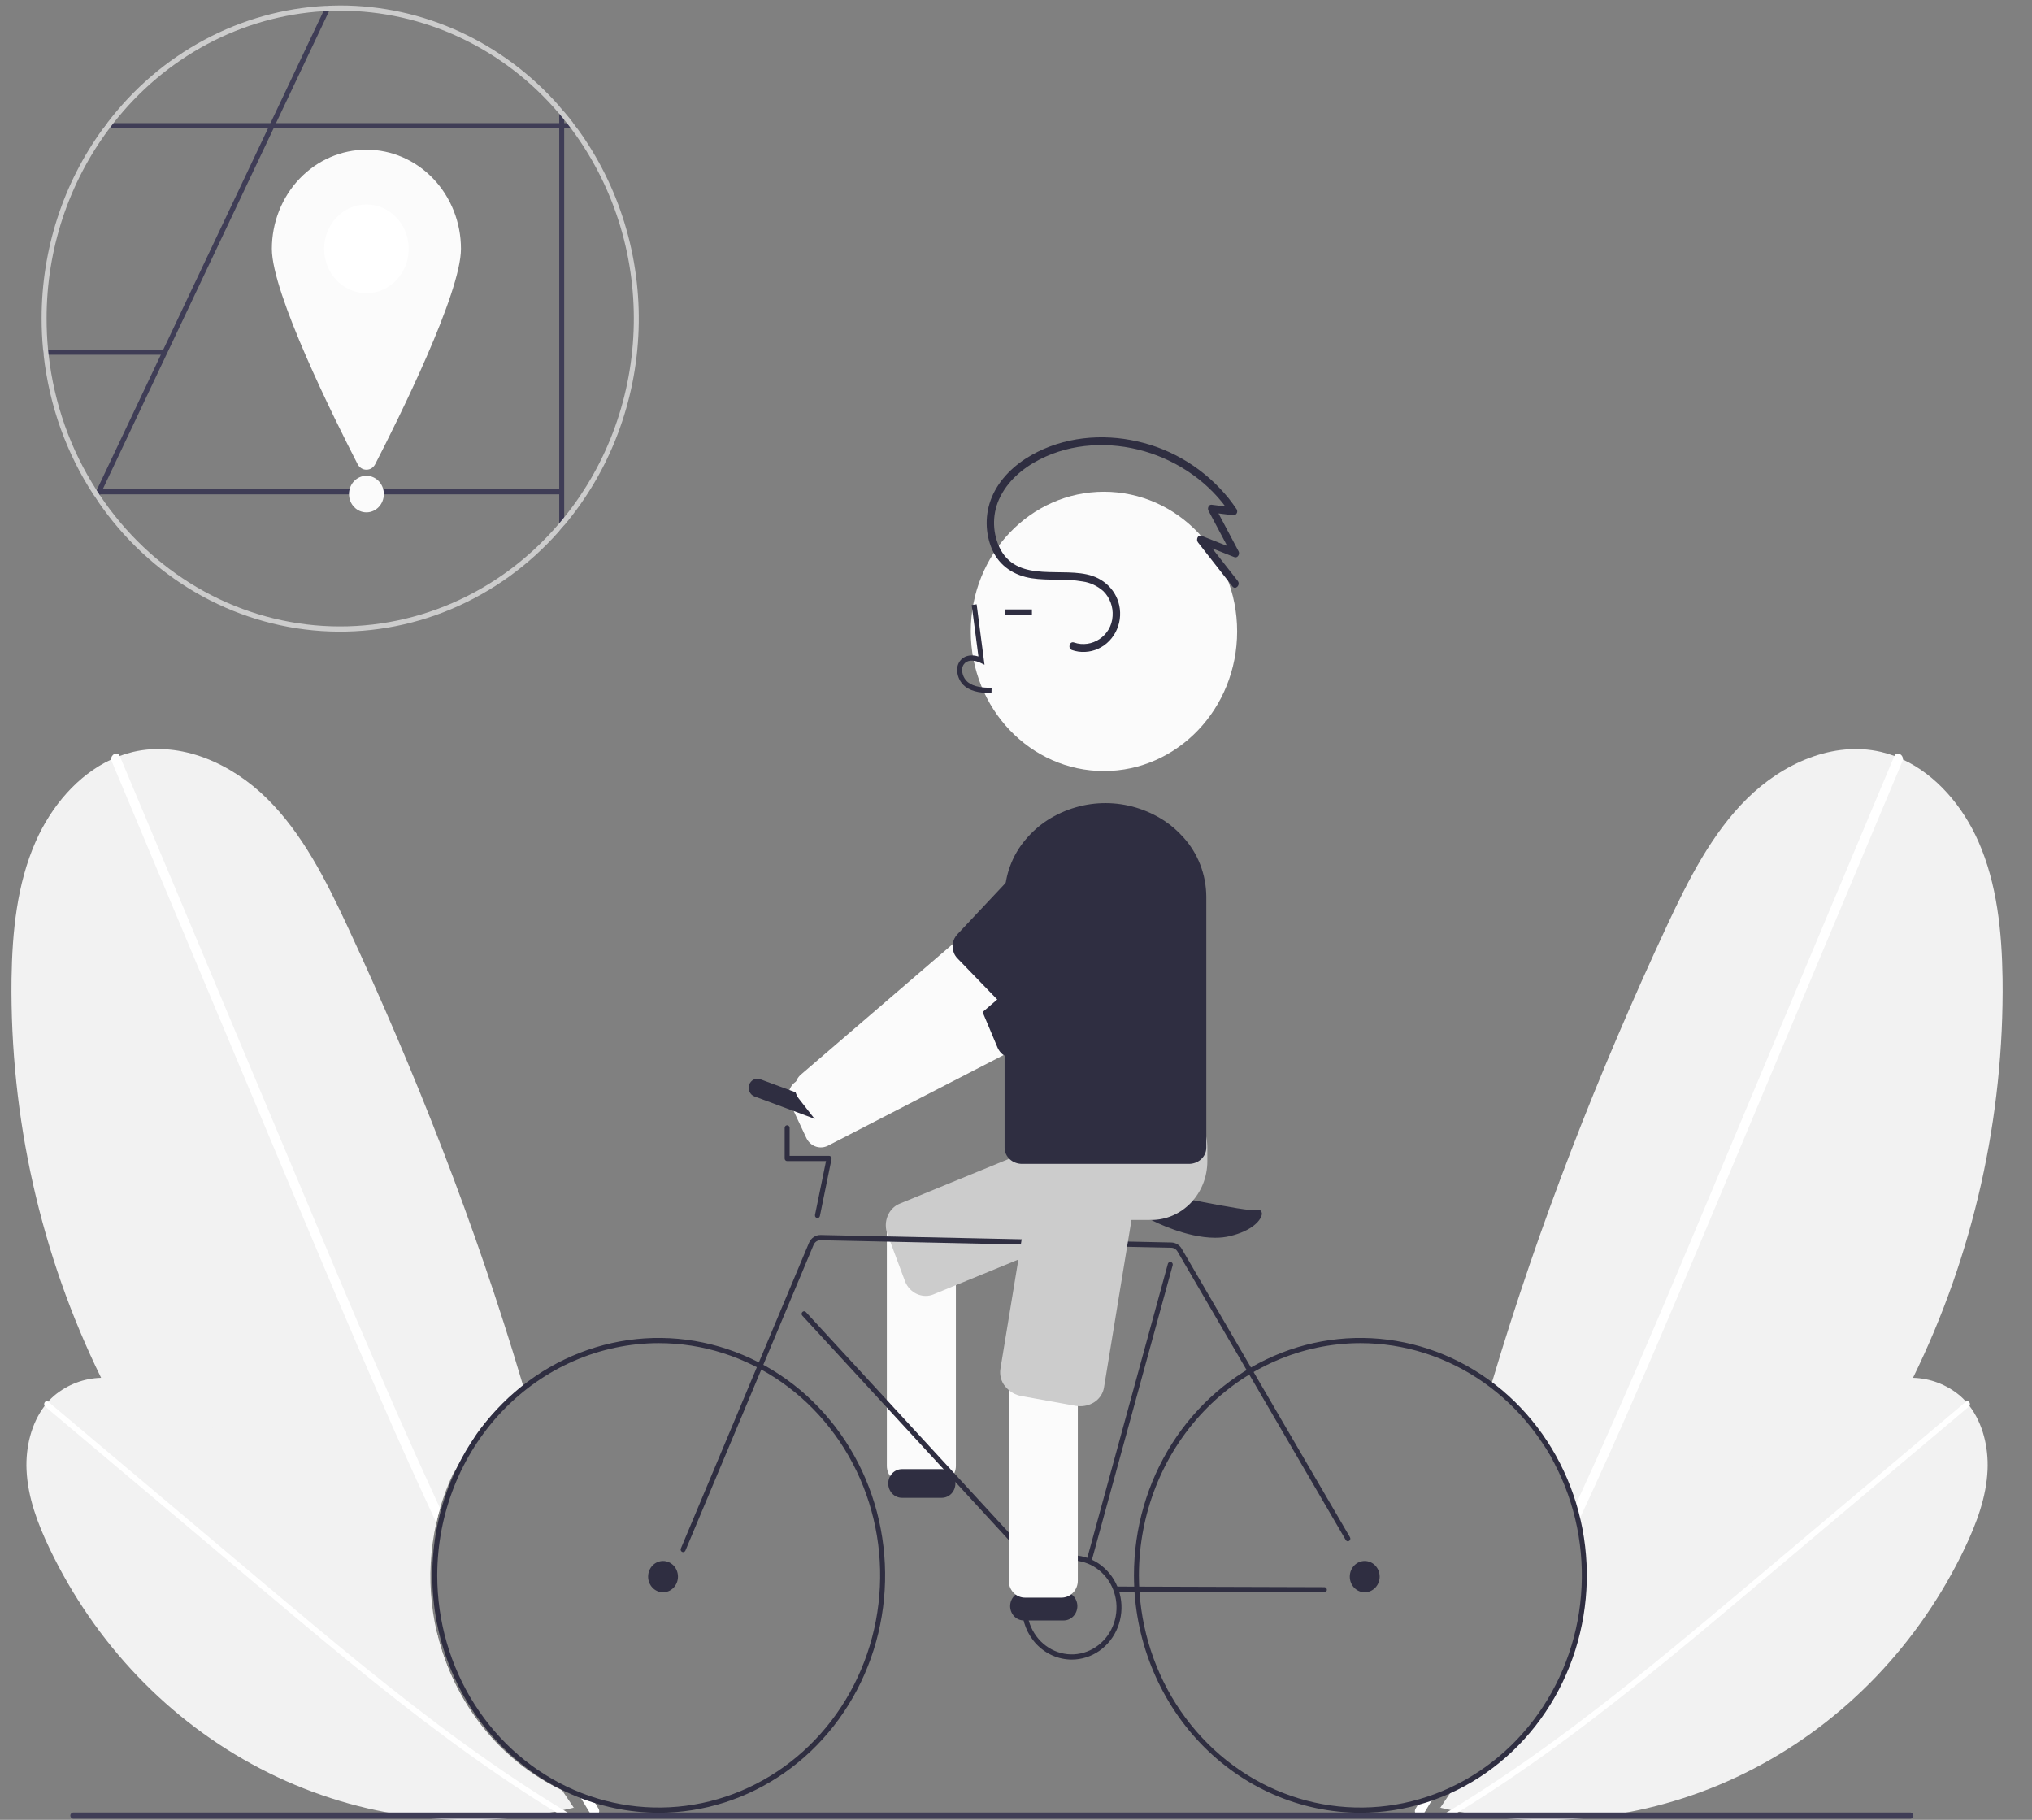 <?xml version="1.0" encoding="UTF-8" standalone="no"?><svg width='67' height='60' viewBox='0 0 67 60' fill='none' xmlns='http://www.w3.org/2000/svg'>
<rect x="0" y="0" width="67" height="60" fill="#808080" stroke="none"/>
<g clip-path='url(#clip0_2_769)'>
<path d='M3.103 16.342C3.138 16.396 3.174 16.449 3.211 16.503L3.293 16.328L3.307 16.299L3.389 16.128L5.477 11.714L5.478 11.713L9.019 4.234V4.234L9.1 4.062V4.062L10.853 0.36L10.936 0.185C10.873 0.186 10.811 0.189 10.749 0.192L10.665 0.369L8.917 4.062L8.917 4.062L8.835 4.234V4.234L5.385 11.523V11.524L5.303 11.695V11.696L3.215 16.106L3.187 16.165L3.103 16.342Z' fill='#3F3D56'/>
<path d='M3.401 4.234H19.033C18.992 4.177 18.949 4.119 18.905 4.062H3.53C3.485 4.119 3.443 4.177 3.401 4.234Z' fill='#3F3D56'/>
<path d='M1.42 11.524C1.425 11.581 1.431 11.639 1.438 11.696H5.443V11.524H1.42Z' fill='#3F3D56'/>
<path d='M18.439 3.496V17.51C18.495 17.447 18.549 17.383 18.603 17.32V3.686C18.549 3.622 18.495 3.558 18.439 3.496Z' fill='#3F3D56'/>
<path d='M3.256 16.127H18.521V16.299H3.256V16.127Z' fill='#3F3D56'/>
<path d='M8.964 8.203C8.964 9.67 11.021 13.805 11.793 15.306C11.821 15.36 11.863 15.406 11.914 15.438C11.964 15.47 12.022 15.486 12.082 15.486C12.141 15.486 12.199 15.47 12.25 15.438C12.3 15.406 12.342 15.36 12.37 15.306C13.143 13.805 15.199 9.67 15.199 8.203C15.199 7.337 14.871 6.505 14.286 5.892C13.701 5.279 12.908 4.935 12.082 4.935C11.255 4.935 10.462 5.279 9.877 5.892C9.292 6.505 8.964 7.337 8.964 8.203Z' fill='#FBFBFB'/>
<path d='M12.082 9.666C11.311 9.666 10.687 9.011 10.687 8.204C10.687 7.396 11.311 6.741 12.082 6.741C12.852 6.741 13.476 7.396 13.476 8.204C13.476 9.011 12.852 9.666 12.082 9.666Z' fill='white'/>
<path d='M12.082 16.892C11.764 16.892 11.507 16.622 11.507 16.289C11.507 15.957 11.764 15.687 12.082 15.687C12.399 15.687 12.656 15.957 12.656 16.289C12.656 16.622 12.399 16.892 12.082 16.892Z' fill='#FBFBFB'/>
<path d='M47.874 59.032C47.849 59.044 47.824 59.056 47.798 59.066C47.821 59.059 47.844 59.051 47.866 59.043C48.191 58.931 48.514 58.811 48.834 58.685C49.348 58.483 49.855 58.263 50.356 58.026C50.714 57.858 51.068 57.681 51.419 57.496C54.501 55.871 57.254 53.637 59.527 50.917C59.734 50.669 59.937 50.417 60.135 50.161C60.304 49.943 60.469 49.723 60.631 49.499C61.559 48.219 62.377 46.857 63.076 45.427C65.07 41.362 66.084 36.846 66.03 32.275C66.007 30.727 65.852 29.146 65.232 27.742C64.719 26.581 63.844 25.552 62.743 25.041C62.651 24.998 62.558 24.958 62.463 24.924C62.316 24.869 62.167 24.824 62.016 24.789C60.442 24.426 58.781 25.168 57.608 26.327C56.435 27.485 55.666 29.014 54.958 30.532C52.706 35.365 50.739 40.384 49.207 45.534C49.19 45.593 49.172 45.65 49.155 45.708C49.734 46.147 50.249 46.672 50.685 47.265L51.488 48.628C51.652 48.983 51.789 49.351 51.9 49.727C51.946 49.886 51.988 50.046 52.023 50.209C52.414 51.956 52.213 53.791 51.456 55.4C50.7 57.01 49.433 58.293 47.874 59.032Z' fill='#F2F2F2'/>
<path d='M46.24 59.548L46.245 59.577L46.246 59.583C46.246 59.581 46.247 59.579 46.247 59.577C46.248 59.566 46.249 59.556 46.251 59.545C46.247 59.546 46.243 59.547 46.24 59.548Z' fill='#F2F2F2'/>
<path d='M52.004 49.504C51.969 49.579 51.935 49.654 51.899 49.727C51.946 49.886 51.987 50.046 52.023 50.209C52.06 50.129 52.098 50.048 52.135 49.968C52.735 48.677 53.319 47.378 53.887 46.072C54.865 43.833 55.81 41.578 56.755 39.325C57.752 36.953 58.747 34.581 59.743 32.21C60.738 29.837 61.733 27.465 62.729 25.094C62.736 25.077 62.741 25.059 62.743 25.041C62.76 24.876 62.537 24.756 62.462 24.924C62.462 24.925 62.461 24.927 62.46 24.928C62.335 25.223 62.211 25.518 62.088 25.814C61.092 28.186 60.097 30.558 59.101 32.93C58.109 35.293 57.117 37.656 56.125 40.019C55.182 42.264 54.237 44.509 53.254 46.734C52.844 47.661 52.428 48.585 52.004 49.504Z' fill='white'/>
<path d='M46.947 59.793C47.002 59.703 47.057 59.614 47.111 59.523C47.158 59.447 47.204 59.37 47.25 59.294C47.261 59.275 47.273 59.257 47.283 59.238C47.132 59.287 46.98 59.334 46.828 59.379C46.816 59.4 46.803 59.423 46.789 59.444C46.752 59.505 46.715 59.567 46.677 59.628C46.672 59.639 46.667 59.648 46.663 59.657C46.598 59.824 46.845 59.96 46.947 59.793Z' fill='white'/>
<path d='M47.691 59.302C47.623 59.401 47.557 59.5 47.491 59.6C47.605 59.627 47.718 59.652 47.833 59.677C47.925 59.696 48.016 59.715 48.107 59.732C51.409 60.377 54.822 59.877 57.831 58.309C60.839 56.741 63.279 54.19 64.783 51.04C65.169 50.23 65.496 49.365 65.535 48.461C65.568 47.713 65.378 46.93 64.939 46.353C64.903 46.305 64.864 46.258 64.824 46.213C64.762 46.143 64.696 46.078 64.626 46.017C64.185 45.648 63.641 45.441 63.076 45.427C62.693 45.41 62.31 45.457 61.942 45.568C61.034 45.838 60.242 46.413 59.483 47.002C56.895 48.991 54.466 51.199 52.221 53.603C52.147 53.683 52.073 53.764 52 53.845C51.727 54.979 51.215 56.034 50.501 56.932C49.786 57.83 48.888 58.548 47.874 59.032C47.871 59.035 47.868 59.039 47.866 59.043C47.806 59.129 47.748 59.215 47.691 59.302Z' fill='#F2F2F2'/>
<path d='M47.48 59.619C47.484 59.613 47.487 59.606 47.491 59.6C47.489 59.599 47.487 59.599 47.485 59.598L47.48 59.619Z' fill='#F2F2F2'/>
<path d='M64.918 46.377L61.535 49.226L58.152 52.075C57.081 52.977 56.01 53.88 54.926 54.766C53.852 55.644 52.764 56.504 51.65 57.327C50.538 58.148 49.401 58.933 48.229 59.658C48.083 59.748 47.937 59.837 47.79 59.925C47.688 59.987 47.59 59.825 47.692 59.763C48.872 59.053 50.018 58.282 51.136 57.47C52.256 56.657 53.349 55.803 54.426 54.931C55.51 54.053 56.578 53.156 57.646 52.257C58.77 51.311 59.893 50.364 61.017 49.418L64.4 46.569L64.821 46.215C64.912 46.138 65.009 46.3 64.918 46.377Z' fill='white'/>
<path d='M18.536 59.032C18.561 59.044 18.586 59.056 18.612 59.066C18.589 59.059 18.566 59.051 18.544 59.043C18.219 58.931 17.896 58.811 17.576 58.685C17.062 58.483 16.554 58.263 16.054 58.026C15.696 57.858 15.341 57.681 14.99 57.496C11.909 55.871 9.156 53.637 6.883 50.917C6.676 50.669 6.473 50.417 6.275 50.161C6.106 49.943 5.94 49.723 5.778 49.499C4.851 48.219 4.033 46.857 3.334 45.427C1.34 41.362 0.326 36.846 0.38 32.275C0.403 30.727 0.558 29.146 1.178 27.742C1.691 26.581 2.566 25.552 3.667 25.041C3.758 24.998 3.852 24.958 3.947 24.924C4.093 24.869 4.243 24.824 4.394 24.789C5.968 24.426 7.629 25.168 8.802 26.327C9.975 27.485 10.744 29.014 11.452 30.532C13.704 35.365 15.671 40.384 17.203 45.534C17.22 45.593 17.238 45.65 17.255 45.708C16.676 46.147 16.16 46.672 15.724 47.265L14.922 48.628C14.758 48.983 14.62 49.351 14.51 49.727C14.464 49.886 14.422 50.046 14.386 50.209C13.996 51.956 14.196 53.791 14.953 55.4C15.71 57.01 16.977 58.293 18.536 59.032Z' fill='#F2F2F2'/>
<path d='M20.171 59.548L20.166 59.577L20.165 59.583C20.165 59.581 20.164 59.579 20.164 59.577C20.163 59.566 20.162 59.556 20.16 59.545C20.164 59.546 20.168 59.547 20.171 59.548Z' fill='#F2F2F2'/>
<path d='M14.406 49.504C14.441 49.579 14.475 49.654 14.51 49.727C14.464 49.886 14.422 50.046 14.386 50.209C14.35 50.129 14.312 50.048 14.275 49.968C13.674 48.677 13.09 47.378 12.523 46.072C11.545 43.833 10.6 41.578 9.654 39.325C8.658 36.953 7.662 34.581 6.667 32.21C5.672 29.837 4.676 27.465 3.681 25.094C3.674 25.077 3.669 25.059 3.667 25.041C3.649 24.876 3.873 24.756 3.947 24.924C3.948 24.925 3.949 24.927 3.95 24.928C4.074 25.223 4.199 25.518 4.322 25.814C5.317 28.186 6.313 30.558 7.309 32.93C8.301 35.293 9.293 37.656 10.285 40.019C11.228 42.264 12.173 44.509 13.156 46.734C13.565 47.661 13.982 48.585 14.406 49.504Z' fill='white'/>
<path d='M19.463 59.793C19.408 59.703 19.353 59.614 19.299 59.523C19.252 59.447 19.206 59.37 19.16 59.294C19.148 59.275 19.137 59.257 19.127 59.238C19.278 59.287 19.43 59.334 19.582 59.379C19.594 59.4 19.607 59.423 19.621 59.444C19.658 59.505 19.695 59.567 19.733 59.628C19.738 59.639 19.743 59.648 19.747 59.657C19.812 59.824 19.565 59.96 19.463 59.793Z' fill='white'/>
<path d='M18.719 59.302C18.787 59.401 18.853 59.5 18.919 59.6C18.805 59.627 18.691 59.652 18.576 59.677C18.485 59.696 18.394 59.715 18.303 59.732C15.001 60.377 11.588 59.877 8.579 58.309C5.571 56.741 3.131 54.19 1.627 51.04C1.241 50.23 0.914 49.365 0.875 48.461C0.842 47.713 1.031 46.93 1.471 46.353C1.507 46.305 1.546 46.258 1.586 46.213C1.648 46.143 1.714 46.078 1.784 46.017C2.225 45.648 2.769 45.441 3.334 45.427C3.717 45.41 4.1 45.457 4.468 45.568C5.376 45.838 6.168 46.413 6.927 47.002C9.515 48.991 11.944 51.199 14.189 53.603C14.263 53.683 14.337 53.764 14.41 53.845C14.683 54.979 15.195 56.034 15.909 56.932C16.624 57.83 17.521 58.548 18.536 59.032C18.539 59.035 18.542 59.039 18.544 59.043C18.604 59.129 18.662 59.215 18.719 59.302Z' fill='#F2F2F2'/>
<path d='M18.931 59.619C18.927 59.613 18.923 59.606 18.92 59.6C18.922 59.599 18.923 59.599 18.926 59.598L18.931 59.619Z' fill='#F2F2F2'/>
<path d='M1.492 46.377L4.875 49.226L8.258 52.075C9.329 52.977 10.4 53.88 11.484 54.766C12.558 55.644 13.646 56.504 14.759 57.327C15.871 58.148 17.009 58.933 18.181 59.658C18.327 59.748 18.473 59.837 18.62 59.925C18.722 59.987 18.82 59.825 18.718 59.763C17.538 59.053 16.392 58.282 15.274 57.47C14.154 56.657 13.061 55.803 11.983 54.931C10.9 54.053 9.831 53.156 8.764 52.257C7.64 51.311 6.517 50.364 5.393 49.418L2.01 46.569L1.589 46.215C1.498 46.138 1.401 46.3 1.492 46.377Z' fill='white'/>
<path d='M35.759 30.931C35.825 30.955 35.887 30.992 35.94 31.041C35.992 31.089 36.035 31.148 36.066 31.214L36.487 32.113L36.6 32.353C36.662 32.486 36.672 32.64 36.626 32.78C36.581 32.92 36.484 33.036 36.357 33.102L33.092 34.786L27.301 37.772C27.18 37.834 27.041 37.846 26.912 37.806C26.783 37.765 26.674 37.675 26.605 37.553C26.598 37.541 26.593 37.53 26.587 37.518L26.264 36.83L26.052 36.378C26.035 36.342 26.022 36.304 26.012 36.265C25.988 36.161 25.993 36.053 26.026 35.951C26.048 35.882 26.084 35.817 26.13 35.762C26.176 35.707 26.233 35.662 26.296 35.63L26.986 35.274L32.093 32.64L35.352 30.959C35.479 30.893 35.625 30.884 35.759 30.931Z' fill='#FBFBFB'/>
<path d='M36.769 31.265C36.83 31.353 36.882 31.448 36.924 31.549C37.086 31.935 37.095 32.373 36.95 32.766C36.805 33.159 36.516 33.476 36.148 33.647L33.596 34.828C33.516 34.865 33.427 34.881 33.339 34.874C33.251 34.866 33.166 34.836 33.092 34.786C33.031 34.745 32.98 34.692 32.94 34.629C32.922 34.602 32.906 34.573 32.893 34.542L32.098 32.654C32.096 32.649 32.094 32.645 32.093 32.64C32.04 32.505 32.04 32.354 32.092 32.219C32.143 32.084 32.243 31.975 32.37 31.916L34.922 30.735C35.242 30.588 35.599 30.56 35.935 30.657C36.272 30.753 36.566 30.968 36.769 31.265Z' fill='#2F2E41'/>
<path d='M29.774 39.856H30.985C31.126 39.856 31.262 39.915 31.362 40.02C31.462 40.125 31.518 40.267 31.518 40.415V48.33C31.518 48.478 31.462 48.62 31.362 48.725C31.262 48.83 31.126 48.889 30.985 48.889H29.774C29.704 48.889 29.634 48.874 29.57 48.846C29.505 48.818 29.446 48.777 29.397 48.725C29.347 48.673 29.308 48.611 29.281 48.544C29.254 48.476 29.241 48.403 29.241 48.33V40.415C29.241 40.342 29.254 40.269 29.281 40.201C29.308 40.133 29.347 40.072 29.397 40.02C29.446 39.968 29.505 39.926 29.57 39.898C29.634 39.87 29.704 39.856 29.774 39.856Z' fill='#FBFBFB'/>
<path d='M30.521 42.726C30.609 42.727 30.697 42.709 30.779 42.675L37.525 39.908C37.704 39.832 37.848 39.684 37.923 39.497C37.999 39.31 38.001 39.099 37.929 38.911L37.352 37.364C37.282 37.173 37.142 37.019 36.965 36.935C36.878 36.893 36.784 36.87 36.688 36.868C36.593 36.865 36.498 36.882 36.409 36.919L29.663 39.686C29.575 39.722 29.493 39.777 29.425 39.847C29.357 39.917 29.303 40.001 29.266 40.093C29.19 40.281 29.187 40.493 29.259 40.684L29.836 42.23C29.89 42.376 29.984 42.501 30.106 42.589C30.228 42.677 30.372 42.725 30.521 42.726Z' fill='#CCCCCC'/>
<path d='M29.738 49.383H31.051C31.171 49.383 31.286 49.333 31.37 49.245C31.455 49.156 31.502 49.036 31.502 48.91C31.502 48.785 31.455 48.664 31.37 48.576C31.286 48.487 31.171 48.437 31.051 48.437H29.738C29.619 48.437 29.504 48.487 29.419 48.576C29.335 48.664 29.287 48.785 29.287 48.91C29.287 49.036 29.335 49.156 29.419 49.245C29.504 49.333 29.619 49.383 29.738 49.383Z' fill='#2F2E41'/>
<path d='M40.066 40.809C40.231 40.81 40.396 40.792 40.557 40.754C41.285 40.578 41.554 40.243 41.598 40.073C41.608 40.047 41.611 40.018 41.606 39.991C41.601 39.963 41.589 39.938 41.572 39.917C41.553 39.901 41.531 39.89 41.507 39.886C41.483 39.883 41.459 39.887 41.437 39.897C41.211 39.977 38.004 39.312 36.865 39.036C36.391 38.921 36.059 38.94 35.877 39.092C35.84 39.121 35.809 39.157 35.787 39.199C35.765 39.241 35.752 39.288 35.748 39.336V39.366L37.988 40.236C38.061 40.273 39.104 40.809 40.066 40.809Z' fill='#2F2E41'/>
<path d='M22.525 51.173C22.541 51.173 22.556 51.169 22.57 51.159C22.583 51.15 22.593 51.137 22.6 51.122L26.826 41.044C26.845 40.998 26.877 40.958 26.918 40.93C26.959 40.903 27.007 40.889 27.056 40.89L38.618 41.138C38.66 41.138 38.7 41.15 38.736 41.172C38.772 41.193 38.802 41.224 38.824 41.261L44.373 50.775C44.384 50.794 44.402 50.808 44.423 50.814C44.445 50.819 44.467 50.815 44.486 50.803C44.504 50.792 44.517 50.772 44.522 50.75C44.528 50.728 44.524 50.705 44.513 50.685L38.964 41.171C38.928 41.109 38.878 41.058 38.818 41.022C38.758 40.986 38.691 40.967 38.622 40.965L27.059 40.718C26.978 40.716 26.898 40.74 26.83 40.786C26.762 40.831 26.708 40.897 26.675 40.975L22.45 51.053C22.444 51.066 22.442 51.08 22.443 51.094C22.444 51.109 22.448 51.122 22.456 51.134C22.463 51.146 22.474 51.156 22.486 51.163C22.498 51.17 22.511 51.173 22.525 51.173Z' fill='#2F2E41'/>
<path d='M35.912 51.534C35.93 51.534 35.947 51.528 35.962 51.516C35.976 51.505 35.986 51.489 35.991 51.471L38.666 41.715C38.672 41.693 38.669 41.67 38.659 41.65C38.648 41.63 38.63 41.615 38.61 41.609C38.589 41.602 38.566 41.605 38.547 41.616C38.528 41.627 38.514 41.646 38.508 41.667L35.834 51.424C35.831 51.435 35.83 51.446 35.831 51.457C35.832 51.469 35.835 51.48 35.841 51.489C35.846 51.499 35.853 51.508 35.861 51.515C35.87 51.522 35.879 51.527 35.89 51.53C35.897 51.533 35.905 51.534 35.912 51.534Z' fill='#2F2E41'/>
<path d='M35.338 40.222H37.964C38.453 40.222 38.922 40.017 39.268 39.655C39.614 39.292 39.809 38.8 39.809 38.287V37.857C39.809 37.344 39.614 36.852 39.268 36.489C38.922 36.126 38.453 35.922 37.964 35.921H35.338C34.849 35.922 34.379 36.126 34.033 36.489C33.687 36.852 33.493 37.344 33.492 37.857V38.287C33.493 38.8 33.687 39.292 34.033 39.655C34.379 40.017 34.849 40.222 35.338 40.222Z' fill='#CCCCCC'/>
<path d='M21.862 52.497C21.59 52.497 21.37 52.266 21.37 51.981C21.37 51.696 21.59 51.465 21.862 51.465C22.134 51.465 22.354 51.696 22.354 51.981C22.354 52.266 22.134 52.497 21.862 52.497Z' fill='#2F2E41'/>
<path d='M44.998 52.497C44.727 52.497 44.506 52.266 44.506 51.981C44.506 51.696 44.727 51.465 44.998 51.465C45.27 51.465 45.491 51.696 45.491 51.981C45.491 52.266 45.27 52.497 44.998 52.497Z' fill='#2F2E41'/>
<path d='M27.448 37.085C27.516 37.085 27.581 37.06 27.633 37.014C27.685 36.969 27.72 36.905 27.731 36.835C27.743 36.765 27.73 36.693 27.696 36.632C27.662 36.57 27.608 36.524 27.544 36.5L25.069 35.583C24.997 35.556 24.918 35.56 24.849 35.595C24.78 35.629 24.728 35.691 24.702 35.766C24.677 35.841 24.681 35.924 24.714 35.996C24.747 36.068 24.805 36.124 24.877 36.15L27.352 37.068C27.383 37.079 27.415 37.085 27.448 37.085Z' fill='#2F2E41'/>
<path d='M33.931 51.465C33.947 51.465 33.963 51.46 33.976 51.45C33.989 51.441 34 51.428 34.006 51.412C34.013 51.397 34.014 51.38 34.011 51.363C34.008 51.346 34.001 51.331 33.99 51.319L26.573 43.259C26.565 43.251 26.556 43.244 26.547 43.24C26.537 43.235 26.526 43.233 26.515 43.232C26.504 43.232 26.494 43.234 26.484 43.238C26.474 43.242 26.464 43.249 26.457 43.257C26.449 43.264 26.443 43.274 26.438 43.284C26.434 43.294 26.432 43.306 26.431 43.317C26.431 43.328 26.433 43.34 26.437 43.35C26.441 43.361 26.447 43.37 26.455 43.378L33.872 51.438C33.879 51.447 33.889 51.453 33.899 51.458C33.909 51.462 33.92 51.465 33.931 51.465Z' fill='#2F2E41'/>
<path d='M43.667 52.501C43.689 52.501 43.71 52.492 43.725 52.476C43.741 52.46 43.749 52.438 43.75 52.415C43.75 52.392 43.741 52.37 43.726 52.354C43.71 52.338 43.689 52.329 43.668 52.329L36.815 52.308H36.815C36.793 52.308 36.772 52.317 36.757 52.333C36.741 52.349 36.733 52.371 36.733 52.394C36.733 52.417 36.741 52.439 36.757 52.455C36.772 52.471 36.793 52.48 36.815 52.48L43.667 52.501H43.667Z' fill='#2F2E41'/>
<path d='M26.954 40.159C26.973 40.159 26.991 40.152 27.005 40.14C27.02 40.127 27.03 40.11 27.034 40.091L27.418 38.212C27.42 38.199 27.42 38.186 27.417 38.174C27.414 38.161 27.409 38.15 27.401 38.14C27.393 38.13 27.384 38.122 27.373 38.116C27.362 38.111 27.35 38.108 27.337 38.108H26.036V37.185C26.036 37.163 26.027 37.141 26.012 37.125C25.996 37.109 25.975 37.099 25.954 37.099C25.932 37.099 25.911 37.109 25.896 37.125C25.88 37.141 25.872 37.163 25.872 37.185V38.194C25.872 38.217 25.88 38.239 25.896 38.255C25.911 38.271 25.932 38.28 25.954 38.28H27.236L26.873 40.055C26.871 40.067 26.871 40.08 26.874 40.093C26.877 40.105 26.882 40.117 26.89 40.127C26.898 40.137 26.907 40.145 26.918 40.151C26.929 40.156 26.942 40.159 26.954 40.159Z' fill='#2F2E41'/>
<path d='M35.338 54.717C35.663 54.717 35.98 54.616 36.25 54.427C36.52 54.237 36.73 53.969 36.854 53.654C36.978 53.34 37.011 52.994 36.947 52.66C36.884 52.327 36.728 52.02 36.498 51.78C36.269 51.539 35.976 51.375 35.658 51.309C35.34 51.242 35.01 51.276 34.71 51.407C34.41 51.537 34.154 51.757 33.974 52.04C33.793 52.323 33.697 52.656 33.697 52.996C33.698 53.452 33.871 53.889 34.178 54.212C34.486 54.535 34.903 54.716 35.338 54.717ZM35.338 51.448C35.63 51.448 35.916 51.539 36.158 51.709C36.401 51.879 36.591 52.121 36.702 52.404C36.814 52.687 36.843 52.998 36.786 53.298C36.729 53.599 36.589 53.874 36.382 54.091C36.176 54.307 35.913 54.455 35.626 54.515C35.34 54.575 35.043 54.544 34.773 54.427C34.503 54.309 34.272 54.111 34.11 53.856C33.948 53.602 33.861 53.302 33.861 52.996C33.862 52.586 34.017 52.192 34.294 51.902C34.571 51.611 34.947 51.448 35.338 51.448Z' fill='#2F2E41'/>
<path d='M33.758 53.426H35.071C35.191 53.426 35.306 53.377 35.39 53.288C35.475 53.199 35.523 53.079 35.523 52.953C35.523 52.828 35.475 52.707 35.39 52.619C35.306 52.53 35.191 52.48 35.071 52.48H33.758C33.639 52.48 33.524 52.53 33.439 52.619C33.355 52.707 33.307 52.828 33.307 52.953C33.307 53.079 33.355 53.199 33.439 53.288C33.524 53.377 33.639 53.426 33.758 53.426Z' fill='#2F2E41'/>
<path d='M2.416 59.963H62.989C63.014 59.963 63.039 59.953 63.058 59.933C63.076 59.914 63.086 59.888 63.086 59.861C63.086 59.834 63.076 59.808 63.058 59.788C63.039 59.769 63.014 59.758 62.989 59.758H2.416C2.39 59.758 2.365 59.769 2.347 59.788C2.329 59.808 2.318 59.834 2.318 59.861C2.318 59.888 2.329 59.914 2.347 59.933C2.365 59.953 2.39 59.963 2.416 59.963Z' fill='#3F3D56'/>
<path d='M34.604 28.595C34.674 28.602 34.742 28.624 34.803 28.659C34.865 28.694 34.92 28.741 34.964 28.798L35.569 29.572L35.731 29.779C35.821 29.894 35.863 30.041 35.85 30.189C35.836 30.336 35.767 30.472 35.658 30.566L32.843 32.986L27.852 37.275C27.748 37.364 27.616 37.409 27.481 37.4C27.347 37.392 27.22 37.33 27.127 37.228C27.118 37.218 27.11 37.208 27.102 37.197L26.638 36.605L26.334 36.215C26.309 36.184 26.288 36.15 26.271 36.114C26.225 36.019 26.206 35.912 26.215 35.806C26.222 35.733 26.243 35.662 26.276 35.597C26.309 35.532 26.354 35.475 26.409 35.428L27.004 34.917L31.405 31.134L34.214 28.72C34.323 28.625 34.463 28.581 34.604 28.595Z' fill='#FBFBFB'/>
<path d='M36.4 25.421C33.974 25.421 32.009 23.36 32.009 20.817C32.009 18.275 33.974 16.213 36.4 16.213C38.825 16.213 40.791 18.275 40.791 20.817C40.791 23.36 38.825 25.421 36.4 25.421Z' fill='#FBFBFB'/>
<path d='M32.691 22.852L32.696 22.68C32.391 22.671 32.122 22.651 31.919 22.496C31.862 22.45 31.815 22.391 31.781 22.324C31.747 22.257 31.728 22.183 31.724 22.107C31.72 22.06 31.727 22.014 31.744 21.971C31.76 21.927 31.786 21.889 31.819 21.858C31.953 21.739 32.169 21.777 32.326 21.853L32.462 21.918L32.202 19.924L32.039 19.947L32.261 21.644C32.047 21.578 31.848 21.606 31.713 21.726C31.66 21.774 31.62 21.834 31.593 21.901C31.567 21.968 31.555 22.04 31.56 22.113C31.565 22.215 31.591 22.314 31.636 22.404C31.681 22.495 31.745 22.573 31.823 22.635C32.082 22.834 32.42 22.844 32.691 22.852Z' fill='#2F2E41'/>
<path d='M33.141 20.093H34.025V20.265H33.141V20.093Z' fill='#2F2E41'/>
<path d='M31.564 30.807L33.521 28.724C33.804 28.423 34.189 28.253 34.591 28.249C34.994 28.246 35.381 28.411 35.668 28.707C35.955 29.003 36.117 29.407 36.12 29.828C36.124 30.251 35.967 30.657 35.684 30.957L33.726 33.04C33.64 33.132 33.526 33.19 33.404 33.204C33.282 33.218 33.159 33.187 33.056 33.117C33.025 33.097 32.997 33.073 32.972 33.047L31.57 31.598C31.52 31.547 31.48 31.487 31.453 31.42C31.412 31.318 31.4 31.205 31.42 31.096C31.439 30.987 31.489 30.886 31.564 30.807Z' fill='#2F2E41'/>
<path d='M33.794 43.641H35.005C35.146 43.641 35.282 43.7 35.382 43.805C35.482 43.91 35.538 44.052 35.538 44.2V52.114C35.538 52.263 35.482 52.405 35.382 52.51C35.282 52.614 35.146 52.673 35.005 52.674H33.794C33.724 52.674 33.654 52.659 33.59 52.631C33.525 52.603 33.466 52.562 33.417 52.51C33.367 52.458 33.328 52.396 33.301 52.328C33.274 52.261 33.261 52.188 33.261 52.114V44.2C33.261 44.126 33.274 44.054 33.301 43.986C33.328 43.918 33.367 43.856 33.417 43.804C33.466 43.753 33.525 43.711 33.59 43.683C33.654 43.655 33.724 43.641 33.794 43.641Z' fill='#FBFBFB'/>
<path d='M35.619 46.363C36.007 46.364 36.341 46.112 36.401 45.749L37.629 38.265C37.644 38.163 37.638 38.059 37.611 37.96C37.584 37.86 37.537 37.769 37.472 37.691C37.334 37.519 37.142 37.405 36.93 37.37L35.157 37.05C34.705 36.968 34.281 37.237 34.214 37.649L32.986 45.134C32.97 45.236 32.976 45.34 33.003 45.439C33.03 45.538 33.077 45.63 33.142 45.708C33.28 45.88 33.473 45.994 33.684 46.029L35.457 46.349C35.511 46.358 35.565 46.363 35.619 46.363Z' fill='#CCCCCC'/>
<path d='M33.819 27.677C34.028 27.428 34.271 27.213 34.54 27.039C35.12 26.67 35.786 26.476 36.465 26.479C37.144 26.482 37.809 26.682 38.386 27.057C38.616 27.209 38.826 27.391 39.012 27.599C39.496 28.126 39.77 28.828 39.775 29.56V37.841C39.775 37.866 39.773 37.891 39.768 37.916C39.73 38.174 39.489 38.373 39.201 38.373H33.698C33.382 38.373 33.124 38.134 33.124 37.841V29.56C33.128 28.864 33.375 28.194 33.819 27.677Z' fill='#2F2E41'/>
<path d='M35.413 21.184C35.995 21.387 36.648 20.97 36.685 20.313C36.696 20.161 36.674 20.008 36.621 19.866C36.568 19.723 36.486 19.595 36.38 19.49C36.184 19.316 35.945 19.204 35.69 19.17C35.137 19.07 34.569 19.151 34.014 19.064C33.454 18.977 32.96 18.674 32.715 18.122C32.597 17.852 32.535 17.558 32.533 17.261C32.53 16.963 32.588 16.669 32.701 16.396C32.956 15.785 33.455 15.32 34.006 15.007C35.066 14.404 36.337 14.285 37.505 14.553C38.678 14.814 39.735 15.474 40.513 16.431C40.606 16.548 40.694 16.67 40.778 16.795C40.788 16.815 40.794 16.837 40.794 16.86C40.794 16.883 40.788 16.905 40.778 16.924C40.767 16.944 40.751 16.96 40.733 16.972C40.714 16.983 40.693 16.989 40.671 16.989L39.951 16.899L40.058 16.704L40.84 18.179C40.888 18.27 40.806 18.41 40.701 18.369L39.554 17.915L39.673 17.7L40.812 19.153C40.912 19.281 40.739 19.464 40.638 19.336L39.499 17.882C39.43 17.794 39.492 17.616 39.619 17.667L40.767 18.12L40.627 18.309L39.845 16.835C39.804 16.758 39.854 16.628 39.951 16.641L40.671 16.731L40.565 16.926C39.893 15.916 38.861 15.205 37.735 14.878C36.605 14.55 35.346 14.603 34.283 15.147C33.721 15.434 33.207 15.866 32.937 16.471C32.822 16.732 32.767 17.018 32.777 17.306C32.787 17.594 32.862 17.876 32.995 18.128C33.613 19.233 35.052 18.665 36.016 18.987C36.565 19.17 36.96 19.677 36.932 20.298C36.917 20.613 36.789 20.91 36.575 21.131C36.361 21.352 36.076 21.482 35.776 21.494C35.631 21.502 35.485 21.481 35.347 21.433C35.198 21.381 35.262 21.131 35.413 21.184Z' fill='#2F2E41'/>
<path d='M3.275 16.299H3.256V16.271C3.261 16.281 3.268 16.291 3.275 16.299ZM3.401 4.234C3.443 4.177 3.485 4.119 3.53 4.062C4.401 2.916 5.496 1.978 6.741 1.311C7.986 0.643 9.352 0.262 10.749 0.192C10.811 0.189 10.873 0.186 10.936 0.185C11.029 0.182 11.123 0.18 11.217 0.18C12.574 0.18 13.916 0.474 15.159 1.044C16.402 1.615 17.519 2.45 18.439 3.496C18.495 3.558 18.549 3.622 18.603 3.686C18.707 3.809 18.808 3.934 18.905 4.062C18.949 4.119 18.992 4.177 19.034 4.234C20.42 6.13 21.135 8.471 21.057 10.858C20.978 13.245 20.111 15.529 18.603 17.32C18.549 17.383 18.495 17.447 18.439 17.51C17.447 18.636 16.229 19.515 14.872 20.085C13.515 20.655 12.055 20.901 10.596 20.805C9.137 20.708 7.718 20.272 6.44 19.528C5.163 18.784 4.059 17.75 3.211 16.503C3.174 16.449 3.138 16.396 3.103 16.342C2.193 14.96 1.622 13.364 1.438 11.696C1.431 11.639 1.425 11.581 1.42 11.524C1.388 11.188 1.372 10.848 1.372 10.503C1.369 8.236 2.083 6.032 3.401 4.234ZM1.603 11.696C1.782 13.297 2.325 14.83 3.187 16.165C3.209 16.201 3.232 16.236 3.256 16.271C3.261 16.281 3.268 16.291 3.275 16.299C3.28 16.309 3.287 16.319 3.293 16.328C4.13 17.582 5.227 18.62 6.501 19.367C7.776 20.113 9.195 20.547 10.652 20.636C12.109 20.725 13.566 20.467 14.915 19.882C16.264 19.296 17.468 18.398 18.439 17.255C18.495 17.19 18.55 17.125 18.603 17.057C20.046 15.275 20.856 13.025 20.897 10.688C20.938 8.351 20.206 6.071 18.827 4.234C18.783 4.177 18.74 4.119 18.695 4.062C18.665 4.024 18.635 3.986 18.603 3.948C18.55 3.881 18.495 3.816 18.439 3.75C17.532 2.681 16.42 1.825 15.175 1.24C13.931 0.654 12.582 0.352 11.217 0.352C11.095 0.352 10.973 0.355 10.853 0.36C10.79 0.362 10.727 0.365 10.665 0.369C9.33 0.449 8.025 0.818 6.833 1.454C5.641 2.09 4.588 2.978 3.74 4.062C3.695 4.119 3.651 4.177 3.608 4.234C2.264 6.02 1.534 8.228 1.536 10.503C1.536 10.848 1.552 11.188 1.584 11.524C1.59 11.581 1.596 11.639 1.603 11.696ZM3.275 16.299H3.256V16.271C3.261 16.281 3.268 16.291 3.275 16.299Z' fill='#CCCCCC'/>
<path d='M44.855 59.767C46.332 59.767 47.775 59.308 49.003 58.448C50.231 57.587 51.188 56.365 51.753 54.935C52.318 53.504 52.466 51.93 52.178 50.412C51.889 48.894 51.178 47.499 50.134 46.404C49.09 45.309 47.76 44.564 46.312 44.262C44.863 43.96 43.362 44.115 41.998 44.707C40.634 45.3 39.468 46.303 38.647 47.59C37.827 48.877 37.389 50.391 37.389 51.939C37.391 54.014 38.179 56.004 39.578 57.471C40.978 58.939 42.876 59.764 44.855 59.767ZM44.855 44.283C46.299 44.283 47.711 44.732 48.912 45.574C50.113 46.415 51.048 47.611 51.601 49.009C52.154 50.408 52.298 51.948 52.017 53.433C51.735 54.918 51.039 56.282 50.018 57.352C48.997 58.423 47.696 59.152 46.28 59.448C44.863 59.743 43.395 59.592 42.061 59.012C40.727 58.433 39.586 57.451 38.784 56.192C37.981 54.933 37.553 53.453 37.553 51.939C37.555 49.909 38.325 47.963 39.694 46.528C41.063 45.093 42.919 44.286 44.855 44.283Z' fill='#2F2E41'/>
<path d='M21.719 59.767C23.195 59.767 24.639 59.308 25.867 58.448C27.095 57.587 28.051 56.365 28.616 54.935C29.182 53.504 29.329 51.93 29.041 50.412C28.753 48.894 28.042 47.499 26.998 46.404C25.954 45.309 24.624 44.564 23.175 44.262C21.727 43.96 20.226 44.115 18.862 44.707C17.497 45.3 16.331 46.303 15.511 47.59C14.691 48.877 14.253 50.391 14.253 51.939C14.255 54.014 15.042 56.004 16.442 57.471C17.842 58.939 19.739 59.764 21.719 59.767ZM21.719 44.283C23.163 44.283 24.575 44.732 25.776 45.574C26.976 46.415 27.912 47.611 28.465 49.009C29.018 50.408 29.162 51.948 28.88 53.433C28.599 54.918 27.903 56.282 26.882 57.352C25.861 58.423 24.56 59.152 23.143 59.448C21.727 59.743 20.259 59.592 18.924 59.012C17.59 58.433 16.45 57.451 15.648 56.192C14.845 54.933 14.417 53.453 14.417 51.939C14.419 49.909 15.189 47.963 16.558 46.528C17.927 45.093 19.783 44.286 21.719 44.283Z' fill='#2F2E41'/>
</g>
<defs>
<clipPath id='clip0_2_769'>
<rect width='65.656' height='59.82' fill='white' transform='matrix(-1 0 0 1 66.033 0.18)'/>
</clipPath>
</defs>
</svg>
